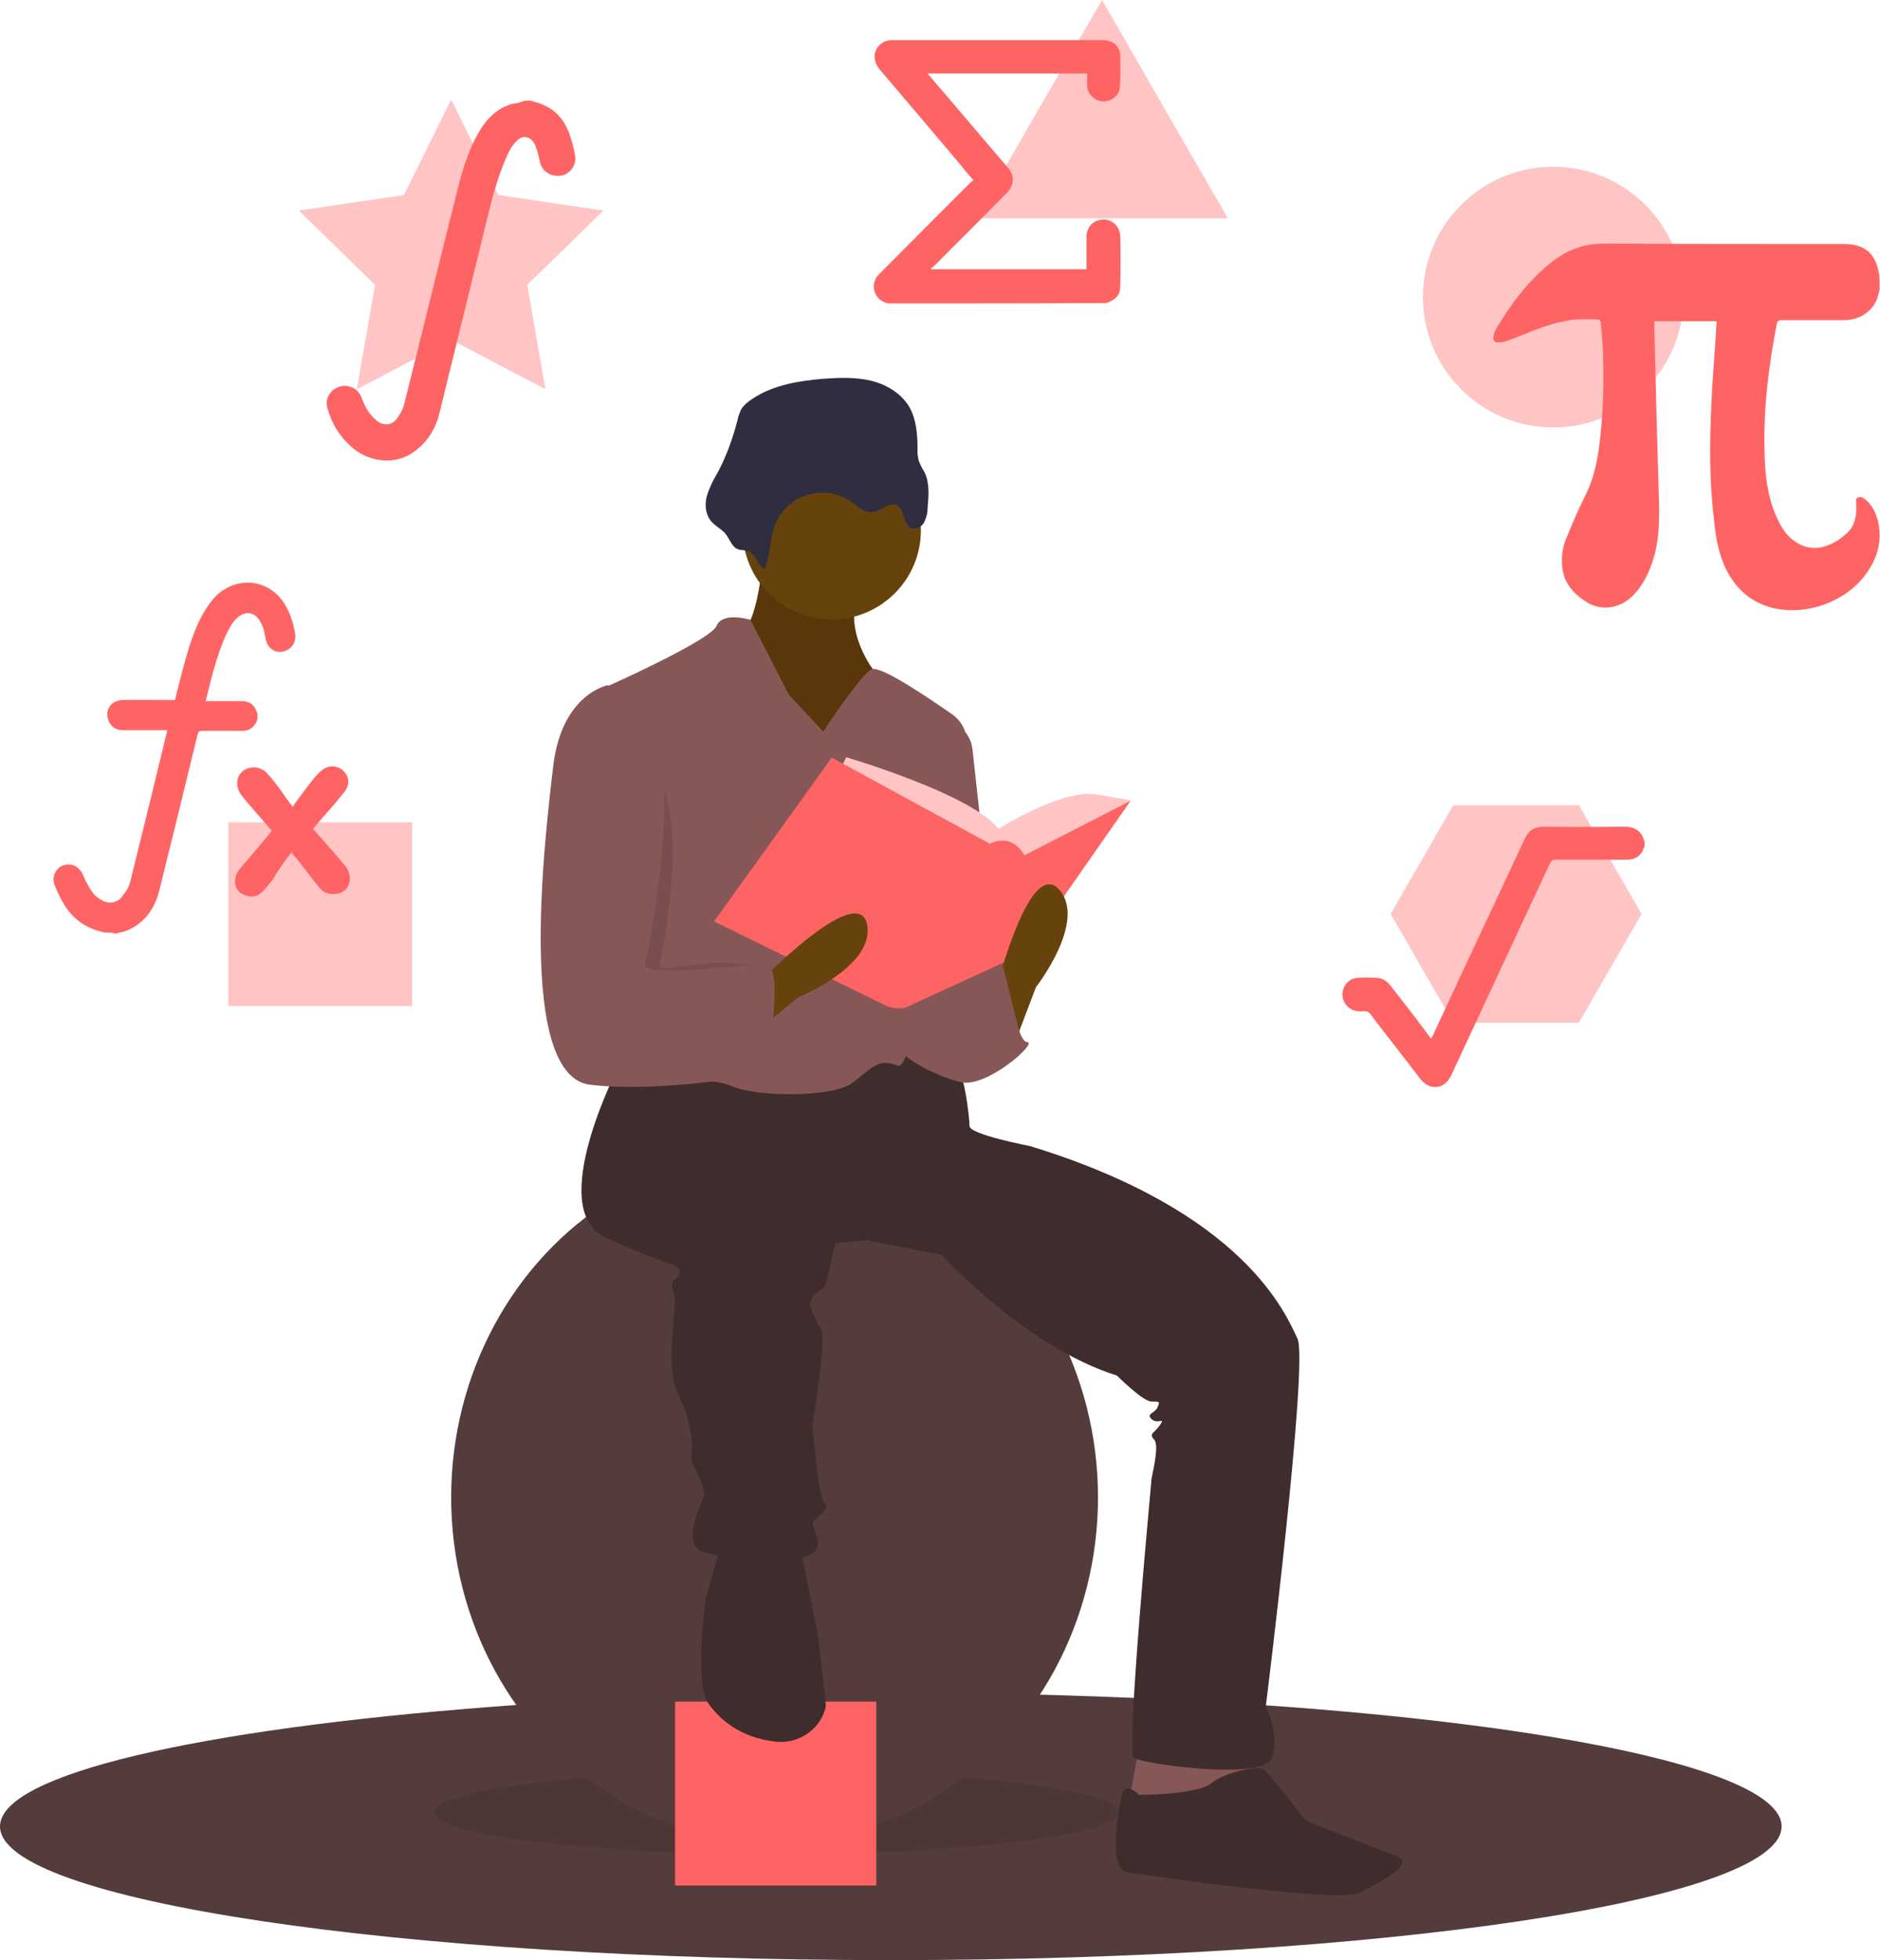 <?xml version="1.0" encoding="utf-8"?>
<!-- Generator: Adobe Illustrator 22.0.1, SVG Export Plug-In . SVG Version: 6.00 Build 0)  -->
<svg version="1.1" id="Layer_1" xmlns="http://www.w3.org/2000/svg" xmlns:xlink="http://www.w3.org/1999/xlink" x="0px" y="0px"
	 viewBox="0 0 506.3 527.8" style="enable-background:new 0 0 506.3 527.8;" xml:space="preserve">
<style type="text/css">
	.st0{fill:#FFC5C5;}
	.st1{fill:#543C3C;}
	.st2{opacity:0.1;enable-background:new    ;}
	.st3{fill:#FF6464;}
	.st4{fill:#875757;}
	.st5{fill:#A0616A;}
	.st6{fill:#59370B;}
	.st7{fill:#3F2D2D;}
	.st8{fill:#66430C;}
	.st9{fill:#2F2E41;}
</style>
<polygon class="st0" points="121.5,26.8 134.2,52.5 162.5,56.7 142,76.7 146.9,104.8 121.5,91.5 96.1,104.8 101,76.7 80.5,56.7 
	108.8,52.5 "/>
<polygon class="st0" points="425.2,216.8 391.4,216.8 374.5,246.1 391.4,275.4 425.2,275.4 442.1,246.1 "/>
<path class="st1" d="M479.8,491.8c0,19.9-107.4,36-239.9,36S0,511.7,0,491.8c0-14.1,53.9-26.2,132.3-32.2
	c32.3-2.5,68.9-3.8,107.6-3.8c15.9,0,31.4,0.2,46.4,0.7C396.6,459.8,479.8,474.3,479.8,491.8z"/>
<ellipse class="st2" cx="209" cy="488" rx="92.1" ry="11.2"/>
<ellipse class="st1" cx="208.6" cy="403.2" rx="87.1" ry="92.9"/>
<rect x="181.8" y="458.2" class="st3" width="54.2" height="49.5"/>
<polygon class="st4" points="306.8,470.1 303.7,487.1 323.9,490.3 337,482.5 336.2,470.1 "/>
<path class="st5" d="M205.5,150.6c0,0-1.6,17.8-5.4,18.6c-3.9,0.7,8.5,31.7,8.5,31.7h18.6l14.7-3.9l-7-17c0,0-9.3-12.4-2.3-22.4
	C239.5,147.4,205.5,150.6,205.5,150.6z"/>
<path class="st6" d="M205.5,150.6c0,0-1.6,17.8-5.4,18.6c-3.9,0.7,8.5,31.7,8.5,31.7h18.6l14.7-3.9l-7-17c0,0-9.3-12.4-2.3-22.4
	C239.5,147.4,205.5,150.6,205.5,150.6z"/>
<path class="st7" d="M166.8,286.7c0,0-20.1,38.7-3.9,46.4c16.3,7.7,20.1,7,20.1,9.3s-3.1,1.6-1.6,5.4c1.6,3.9-3.1,19.3,1.6,28.6
	c4.6,9.3,3.1,16.3,3.1,16.3s0,0.7,1.6,3.9c1.6,3.1,2.3,5.4,1.6,7c-0.7,1.6-5.4,11.6-0.7,14c4.6,2.3,28.6,3.9,31,0s-2.3-6.2,0-8.5
	c2.3-2.4,3.9-3.1,2.3-4.7c-1.6-1.6-3.1-20.9-3.1-20.9s3.9-22.4,2.3-25.6c-1.6-3.1-3.9-6.2-2.3-8.5c1.6-2.3,3.1-1.6,3.9-4.7
	c0.7-3.1,2.3-10,2.3-10l8.5-0.7l20.1,3.9c0,0,22.4,24.7,47.2,32.5c0,0,7,7,9.3,7s2.3,0,1.6,1.6c-0.7,1.6-3.1,1.6-1.6,3.1
	c1.6,1.6,3.9-0.7,2.3,1.6s-3.1,2.3-1.6,3.9c1.6,1.6-0.7,10-0.7,10.8c0,0.7-7,73.5-4.7,75s34.8,6.2,37.1,0s-1.6-14-1.6-14
	s11.6-92.9,8.5-99c-3-6.2-13.9-34-72-51.8c0,0-16.3-3.1-16.3-5.4c0-2.3-1.6-17-4.7-17.8c-3.1-0.7-20.9-1.6-20.9-1.6l-22.4,7l-31-5.4
	L166.8,286.7z"/>
<path class="st7" d="M193.9,416.7l-3.9,14c0,0-3.1,22.4,0.7,27.9c3,4.2,8.5,9.4,18.5,10.4c5.8,0.5,11.2-3,13-8.6
	c0.1-0.3,0.1-0.7,0.2-1c0-1.6-2.3-20.1-2.3-20.1l-3.9-19.3l-0.7-5.4L193.9,416.7z"/>
<path class="st7" d="M306.8,483.3c0,0-3.9-3.9-4.7,0s-3.9,20.1,1.6,20.9c5.4,0.7,57.3,8.5,62.7,5.4c5.4-3.1,15.5-7.7,9.3-10
	s-24-9.3-24-9.3s-10-13.1-11.6-14c-1.6-0.7-10,0.7-13.9,3.9C322.3,483.3,306.8,483.3,306.8,483.3z"/>
<circle class="st8" cx="224" cy="142.8" r="24"/>
<path class="st4" d="M221.7,197l-9.3-10l-10.3-20.1c0,0-7.5-2.3-9.1,1.6c-1.6,3.9-29.4,16.3-29.4,16.3s7,65,3.9,71.2
	c-3.1,6.2-8.5,31-3.9,33.3c4.6,2.3,26.3,0,33.3,3.1c7,3.1,27.1,3.1,32.5-0.7c5.3-3.9,7-7,12.4-4.7c4.7,2,15.4-65.6,18.5-85.7
	c0.5-3.5-1-6.9-3.8-8.9c-7-4.9-19.4-13.2-21.7-12.2C231.8,181.5,221.7,197,221.7,197z"/>
<path class="st4" d="M255,193.9L255,193.9c3.7,1,6.5,4.1,6.9,7.9l6.2,56.3c0,0-15.5,33.3-23.2,10.8C237.3,246.5,255,193.9,255,193.9
	z"/>
<path class="st4" d="M253.4,263.6l17-4.7c0,0,3.1,21.7,6.2,21.7s-10.8,12.4-17.8,10.8c-7-1.6-17-7-17.8-10.8c-0.7-3.9,7-20.1,7-20.1
	L253.4,263.6z"/>
<path class="st9" d="M205.9,153.2c1.6-3.6,1.3-7.8,2.7-11.5c2.5-7.1,10.5-10.8,17.5-8.2c1.2,0.4,2.2,1,3.3,1.7
	c1.7,1.3,3.5,3,5.6,2.7c2.2-0.2,4.3-2.8,6.4-1.9c2.3,1,1.7,5.2,4,6.2c1.3,0.5,2.7-0.3,3.4-1.4c0.6-1.2,1-2.5,1-3.9
	c0.3-3.3,0.6-6.8-0.8-9.7c-0.6-1-1.2-2.1-1.6-3.2c-0.2-1-0.4-2.1-0.3-3.1c0-3.9-0.3-7.9-2.2-11.3c-2.2-3.7-6.2-6.1-10.4-7.1
	c-4.2-1-8.6-0.8-12.9-0.5c-7.1,0.6-14.5,1.9-20.1,6.2c-0.7,0.5-1.4,1.3-1.9,2c-0.4,1-0.8,1.9-1,3c-1.3,5-3,9.7-5.4,14.2
	c-1.2,1.9-2.1,3.9-2.8,6c-0.6,2.2-0.5,4.5,0.7,6.4c1,1.5,2.6,2.3,3.9,3.5c1.3,1.3,1.9,3.6,3.3,4.4c1.3,0.7,2.7,0.2,3.9,1.1
	C203.9,150,204.1,152.4,205.9,153.2z"/>
<path class="st0" d="M225.6,208.6l2.3-4.7c0,0,34,10,41,19.3c0,0,17-10.8,26.3-9.3l9.3,1.6l-28.6,25.6l-36.4-3.1L225.6,208.6z"/>
<path class="st3" d="M224,204l-31.7,44.1l45.7,22.4c0,0,4.2,2.3,7.6,0l30.3-13.9l28.6-41l-28.6,14.7c0,0-3.1-6.2-9.3-3.1L224,204z"
	/>
<path class="st8" d="M272.8,282.1l6.2-16.3c0,0,13.9-17.8,6.2-26.3c-7.7-8.5-16.3,24.7-16.3,24.7L272.8,282.1z"/>
<path class="st8" d="M201.4,279.6l13.5-11c0,0,20.9-8.5,18.6-19.7S207,262.1,207,262.1L201.4,279.6z"/>
<path class="st2" d="M168,201.2h-0.7c0,0-12-14.3-14.3,5.1c-2.4,19.4-10,83.6,10,85.9c20.1,2.3,34.5-9.7,34.5-9.7
	s14.7-22.4,9.3-22.4c-2.6,0-9.7-1.2-16.3-0.7c-7,0.4-13.1,2.4-12.8,0.4C178.3,255.8,189.6,206.7,168,201.2z"/>
<path class="st4" d="M166.8,186.1l-3.1-1.6c0,0-12.4,2.3-14.7,21.7c-2.3,19.4-10,83.6,10,85.9s47.2-3.1,47.2-3.1s5.4-29.4,0-29.4
	s-33.3,3.9-32.5,0C174.5,255.8,188.5,191.6,166.8,186.1z"/>
<polygon class="st4" points="261.5,273.2 270.1,260.1 275.5,281.7 261.5,287.9 "/>
<circle class="st0" cx="418.3" cy="80" r="35.1"/>
<rect x="61.5" y="221.4" class="st0" width="49.5" height="49.5"/>
<polygon class="st0" points="296.8,0 313.7,29.4 330.7,58.8 296.8,58.8 262.8,58.8 279.7,29.4 "/>
<g>
	<path class="st3" d="M78.5,229.5c0.4,0.6,0.8,1.1,1.3,1.6c2.1,2.6,4.1,5.4,6.2,7.9c1.3,1.6,3,2,5.1,1.6c3-0.7,4.1-4.3,2.1-7.1
		c-0.7-1-1.6-1.9-2.4-2.9c-2.2-2.5-4.3-5-6.5-7.4c1.2-1.4,2.3-2.8,3.5-4.1c1.7-1.9,3.4-3.9,5-5.9c1.4-1.8,1.3-3.9-0.1-5.4
		c-1.4-1.6-3.8-1.9-5.6-0.7c-0.9,0.6-1.7,1.5-2.4,2.3c-1.9,2.3-3.6,4.7-5.4,7.1c-0.1,0.2-0.3,0.4-0.5,0.7c-1-1.3-1.9-2.5-2.7-3.7
		c-1.3-1.8-2.6-3.6-4.1-5.2c-1.8-2-4.8-2.2-6.7-0.6c-1.8,1.6-1.9,4.2-0.3,6.4c0.5,0.7,1.2,1.4,1.7,2.1c2.2,2.5,4.3,5,6.5,7.5
		c-0.4,0.4-0.7,0.8-1,1.3c-2.5,2.9-4.9,5.8-7.4,8.7c-0.9,1.1-1.6,2.3-1.5,3.9c0.1,1.6,1,2.8,2.5,3.4c1.6,0.6,3.2,0.6,4.4-0.5
		c1.3-1.1,2.2-2.4,3.3-3.7C75.1,234,76.7,231.8,78.5,229.5z"/>
	<path class="st3" d="M28.2,251.1c-1.1-0.3-2.2-0.5-3.3-1c-3.1-1.2-5.5-3.3-7.3-6c-1.2-1.9-2.1-3.8-2.9-5.8
		c-0.8-2.2,0.2-4.5,2.4-5.3c2.1-0.7,4.2,0.3,5.2,2.5c0.7,1.7,1.6,3.4,2.7,4.9c0.6,0.8,1.6,1.6,2.6,2.1c1.9,1,4,0.6,5.3-1.1
		c1-1.3,1.9-2.6,2.2-4.1c3.3-13.3,6.6-26.7,9.8-40c0.1-0.2,0.1-0.4,0.1-0.7c-0.4,0-0.7,0-1.1,0c-3.6,0-7.3,0-10.9,0
		c-2.1,0-3.6-1.3-4-3.3c-0.4-1.8,0.4-3.7,2.2-4.4c0.7-0.3,1.5-0.4,2.2-0.4c4.2-0.1,8.3,0,12.6,0c0.3,0,0.7,0,1.1,0
		c0.7-2.7,1.4-5.5,2.1-8.2c1.3-4.8,2.6-9.4,4.8-13.8c1.6-3,3.4-5.9,6.3-7.7c5.6-3.6,12.6-2,16.2,3.6c1.6,2.5,2.5,5.3,3,8.3
		c0.3,2.5-1.2,4.4-3.6,4.8c-2.2,0.3-4-1.3-4.4-3.6c-0.3-1.9-0.7-3.7-1.9-5.3c-1.6-1.9-3.6-2-5.5-0.4c-1.6,1.3-2.4,3.1-3.3,4.9
		c-2.2,4.9-3.5,10-4.8,15.2c-0.2,0.7-0.4,1.6-0.6,2.5c0.4,0,0.7,0,1.1,0c2.9,0,5.8,0,8.7,0c1.8,0,3.1,0.8,3.8,2.5
		c0.7,1.6,0.4,3-0.7,4.2c-0.8,1-2,1.3-3.3,1.3c-3.6,0-7.1,0-10.6,0c-0.7,0-1,0.2-1.2,1c-3.4,14-6.8,28-10.3,42
		c-1.3,5-4,8.8-8.8,10.8c-0.9,0.4-1.9,0.5-3,0.8C30.3,251.1,29.3,251.1,28.2,251.1z"/>
</g>
<g>
	<path class="st3" d="M506.2,77.9c-0.2,0.8-0.4,1.8-0.7,2.6c-1.4,3.5-4.8,5.7-8.8,5.7c-5.6,0-11.2,0-16.9,0c-0.8,0-1.2,0.2-1.3,1.1
		c-2.2,11.3-3.6,22.6-3.3,34.1c0.1,6.1,0.7,12.2,3.3,17.9c1.1,2.5,2.5,4.9,4.9,6.5c3.3,2.3,6.8,2.2,10.3,0.4
		c1.2-0.6,2.3-1.4,3.3-2.3c2.4-1.9,3-4.7,2.9-7.6c0-0.1-0.1-0.2,0-0.4c0-0.7-0.3-1.6,0.4-1.9c0.8-0.4,1.6,0.1,2.2,0.6
		c1.7,1.5,2.6,3.3,3.2,5.5c1.2,5.2,0.1,9.9-3,14.2c-5.6,8.1-17.4,12-26.7,9c-5.7-1.9-9.4-5.9-11.8-11.4c-1.6-3.9-2.2-7.9-2.6-12
		c-1.3-10.5-1.2-20.9-0.7-31.3c0.3-7.3,1-14.6,1.4-21.8c0-0.1,0-0.1-0.1-0.3c-5.5,0-11.1,0-16.6,0c0,0.2-0.1,0.5-0.1,0.7
		c0.4,16.3,0.8,32.4,1.3,48.7c0.1,5.3-0.1,10.6-1.9,15.7c-1.3,3.8-3.2,7.3-6.3,9.8c-3.4,2.7-8.2,3-11.8,0.4
		c-3.4-2.2-5.8-5.2-6.1-9.4c-0.2-2.5,0.1-5.1,1.1-7.4c1.6-3.9,3.2-7.7,5.1-11.5c2.2-4.3,3.2-8.9,3.8-13.6c1.1-8.5,1.3-16.9,1-25.4
		c-0.1-2.5-0.4-5.1-0.6-7.6c-0.1-0.5-0.3-0.9-0.8-0.9c-2.2,0-4.5-0.1-6.8,0.1c-5.1,0.7-9.9,2.6-14.7,4.6c-1.3,0.5-2.6,1-3.9,1.4
		c-0.4,0.1-1,0.1-1.4,0.1c-1,0-1.4-0.5-1.3-1.5c0.1-0.7,0.3-1.5,0.7-2.1c4.1-6.9,8.8-13.2,15.2-18.2c4-3.1,8.5-4.8,13.7-4.8
		c21.6,0.1,43.2,0.1,64.8,0.1c5.5,0,8.5,2.5,9.4,7.9c0,0.1,0.1,0.3,0.1,0.4C506.2,75.5,506.2,76.7,506.2,77.9z"/>
</g>
<g>
	<path class="st3" d="M239.1,81.7c-1.4-0.4-2.6-1.1-3.3-2.5c-0.8-1.6-0.6-3.6,0.6-5c0.2-0.2,0.4-0.4,0.7-0.7
		c8.1-8.2,16.3-16.4,24.4-24.5c0.1-0.1,0.4-0.3,0.7-0.4c-1.5-1.7-2.8-3.3-4.1-4.9c-7.1-8.4-14.1-16.7-21.2-25c-2-2.4-1.6-5.1,0-6.6
		c0.7-0.7,1.8-1.2,2.9-1.3c0.2,0,0.4,0,0.6,0c18.9,0,37.7,0,56.5,0c2,0,3.6,0.7,4.4,2.5c0.3,0.5,0.4,1.3,0.4,1.9
		c0,2.7,0.1,5.5-0.1,8.2c-0.1,2.2-2.2,3.9-4.4,3.9s-4.2-1.7-4.4-3.9c-0.1-1.2,0-2.4,0-3.6c-14.4,0-28.6,0-43,0
		c0.2,0.2,0.4,0.4,0.5,0.6c7.1,8.2,14.1,16.6,21.1,24.7c1.9,2.2,1.8,4.6-0.2,6.8c-6.6,6.7-13.1,13.2-19.8,19.9
		c-0.1,0.1-0.4,0.2-0.7,0.4c0.1,0.1,0.1,0.1,0.2,0.3c13.8,0,27.7,0,41.7,0c0-0.3,0-0.5,0-0.7c0-2.6,0-5.3,0-7.9c0-2.2,1.1-3.9,3-4.5
		c3-1.1,6,1,6.1,4.3c0.1,4.4,0.1,8.8,0,13.3c0,2.4-1.1,3.7-3.8,4.6C278.3,81.7,258.7,81.7,239.1,81.7z"/>
</g>
<g>
	<path class="st3" d="M442.9,227.9c-0.3,0.5-0.4,1.2-0.8,1.7c-1,1.4-2.4,1.9-4.1,1.9c-6.3,0-12.7,0-19.1,0c-0.7,0-1.1,0.2-1.4,0.8
		c-8.9,19.1-17.8,38.2-26.7,57.3c-1.2,2.4-3.1,3.5-5.3,3c-1.3-0.3-2.2-1.1-3-2.1c-4.5-5.9-9.1-11.7-13.5-17.5
		c-0.4-0.5-0.8-0.7-1.6-0.7c-1.5,0.1-3,0-4.2-1c-1.4-1.2-2-3-1.5-4.8c0.5-1.8,2.1-3.1,3.9-3.2c1.7-0.1,3.5-0.1,5.2,0
		c1.5,0.1,2.6,0.8,3.6,2c3.5,4.5,7.1,9.1,10.5,13.7c0.1,0.2,0.3,0.4,0.5,0.7c0.1-0.3,0.3-0.5,0.4-0.7c8.2-17.8,16.6-35.4,24.8-53.1
		c1-2.2,2.6-3.3,5.1-3.3c7.1,0.1,14.3,0.1,21.2,0c2.9-0.1,5,0.8,5.9,3.7C442.9,226.7,442.9,227.3,442.9,227.9z"/>
</g>
<g>
	<path class="st3" d="M142.8,27.1c1.3,0.4,2.5,0.6,3.6,1.2c3.3,1.4,5.4,3.9,6.7,7.1c0.8,2.1,1.4,4.3,1.8,6.6c0.4,2.5-1.5,5-3.9,5.3
		c-2.6,0.4-5.1-1.2-5.6-3.7c-0.3-1.5-0.7-3-1.2-4.3c-0.1-0.4-0.4-0.7-0.5-1c-1.3-1.7-3-1.9-4.5-0.4c-1.5,1.4-2.3,3.2-3.1,5.1
		c-2.2,5.1-3.6,10.5-4.9,15.9c-4.3,17.5-8.6,35.1-12.9,52.5c-1.1,4.5-3.6,8.2-7.6,10.8c-4.8,2.9-11,2.2-15.5-1.4
		c-3.6-3-5.9-6.7-7.1-11.2c-0.6-2.4,1-4.8,3.4-5.5s4.9,0.5,5.8,2.8c0.5,1.3,1,2.5,1.7,3.6c0.7,1.1,1.6,2.1,2.6,2.9
		c1.9,1.4,4.1,1.1,5.4-0.8c0.7-1.1,1.5-2.3,1.8-3.6c5-19.8,9.8-39.7,14.8-59.5c1.3-4.8,2.8-9.5,5.3-13.8c1.9-3.3,4.3-6,8-7.4
		c1-0.4,2-0.5,3.1-0.7C140.9,27.1,142,27.1,142.8,27.1z"/>
</g>
</svg>
